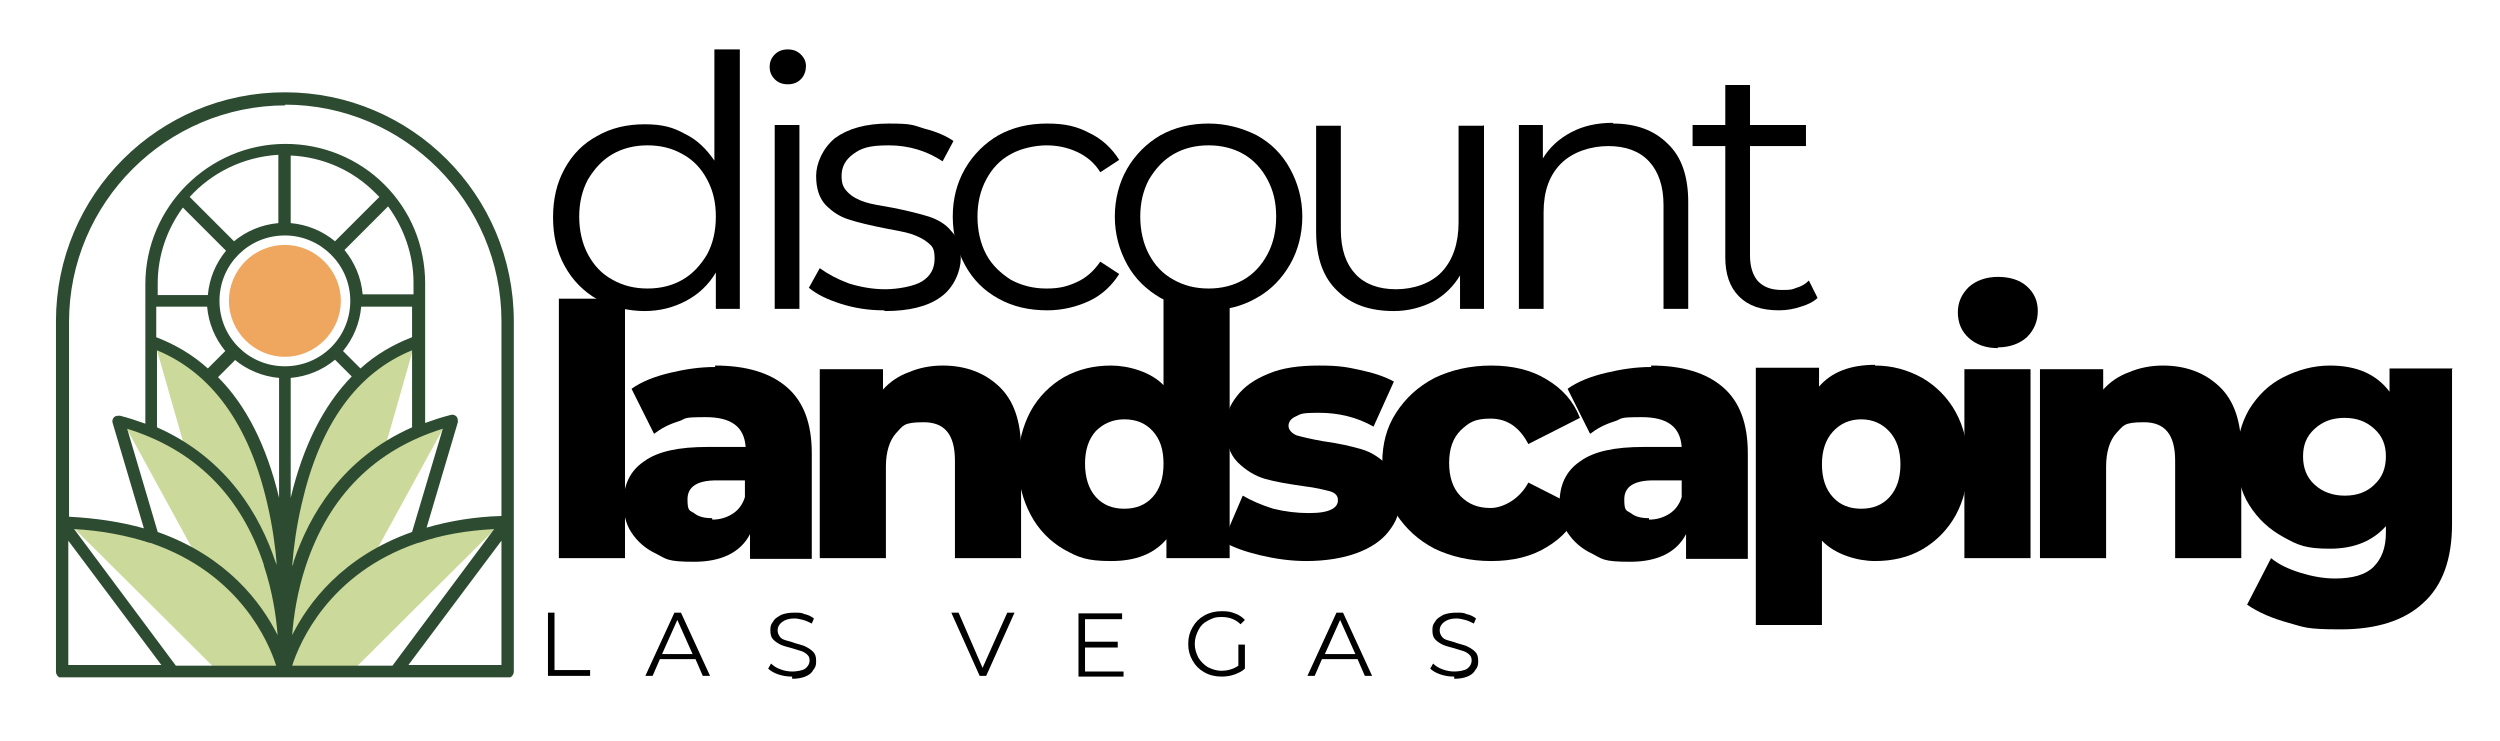 <?xml version="1.0" encoding="UTF-8"?>
<svg id="Layer_1" xmlns="http://www.w3.org/2000/svg" xmlns:xlink="http://www.w3.org/1999/xlink" version="1.1" viewBox="0 0 344 102">
  <!-- Generator: Adobe Illustrator 29.1.0, SVG Export Plug-In . SVG Version: 2.1.0 Build 142)  -->
  <defs>
    <style>
      .st0 {
        fill: none;
      }

      .st1 {
        fill: #efa65e;
      }

      .st2 {
        fill: #cbd99a;
      }

      .st3 {
        clip-path: url(#clippath-1);
      }

      .st4 {
        clip-path: url(#clippath-3);
      }

      .st5 {
        clip-path: url(#clippath-4);
      }

      .st6 {
        clip-path: url(#clippath-2);
      }

      .st7 {
        fill: #2c4b31;
      }

      .st8 {
        clip-path: url(#clippath);
      }
    </style>
    <clipPath id="clippath">
      <rect class="st0" x="39" y="71" width="30.7" height="22.2"/>
    </clipPath>
    <clipPath id="clippath-1">
      <rect class="st0" x="8.3" y="71" width="32" height="22.2"/>
    </clipPath>
    <clipPath id="clippath-2">
      <rect class="st0" x="7.7" y="12.7" width="63.1" height="80.5"/>
    </clipPath>
    <clipPath id="clippath-3">
      <rect class="st0" x="31.4" y="33.7" width="15.5" height="15.5"/>
    </clipPath>
    <clipPath id="clippath-4">
      <path class="st0" d="M39.2,33.7c-4.3,0-7.7,3.5-7.7,7.7s3.5,7.7,7.7,7.7,7.7-3.5,7.7-7.7-3.5-7.7-7.7-7.7Z"/>
    </clipPath>
  </defs>
  <path d="M76.9,41.1h9.1v35.7h-9.1v-35.7Z"/>
  <path d="M98.4,50.3c4.3,0,7.6,1,9.9,3,2.3,2,3.4,5,3.4,9.1v14.5h-8.5v-3.4c-1.3,2.5-3.9,3.8-7.7,3.8s-3.8-.4-5.2-1.1c-1.5-.7-2.6-1.7-3.4-2.9-.8-1.2-1.1-2.6-1.1-4.1,0-2.5.9-4.4,2.8-5.7,1.9-1.4,4.8-2,8.8-2h5.2c-.2-2.8-2-4.1-5.5-4.1s-2.5.2-3.8.6c-1.3.4-2.4,1-3.3,1.7l-3.1-6.2c1.4-1,3.2-1.7,5.3-2.2,2.1-.5,4.1-.8,6.2-.8ZM98,71.5c1.1,0,2-.3,2.8-.8.8-.5,1.4-1.3,1.7-2.3v-2.3h-3.9c-2.7,0-4,.9-4,2.6s.3,1.5.9,1.9c.6.5,1.4.7,2.5.7Z"/>
  <path d="M129.7,50.3c3.2,0,5.8,1,7.8,2.9,2,1.9,3,4.8,3,8.7v14.9h-9.1v-13.4c0-3.6-1.4-5.3-4.3-5.3s-2.8.5-3.8,1.5c-.9,1-1.4,2.6-1.4,4.6v12.6h-9.1v-26h8.7v2.8c1-1.1,2.2-1.9,3.6-2.4,1.4-.6,3-.9,4.6-.9Z"/>
  <path d="M169.2,41.1v35.7h-8.7v-2.6c-1.7,2-4.2,3-7.6,3s-4.5-.5-6.5-1.6c-1.9-1.1-3.5-2.7-4.6-4.8-1.1-2.1-1.7-4.4-1.7-7.1s.6-5,1.7-7.1c1.1-2,2.7-3.6,4.6-4.7,2-1.1,4.1-1.6,6.5-1.6s5.5.9,7.2,2.7v-11.9h9.1ZM154.7,70c1.6,0,2.9-.5,3.9-1.6,1-1.1,1.5-2.6,1.5-4.6s-.5-3.4-1.5-4.5c-1-1.1-2.3-1.6-3.9-1.6s-2.9.6-3.9,1.6c-1,1.1-1.5,2.6-1.5,4.5s.5,3.5,1.5,4.6c1,1.1,2.3,1.6,3.9,1.6Z"/>
  <path d="M179.8,77.2c-2.2,0-4.3-.3-6.4-.8-2.1-.5-3.8-1.1-5.1-1.9l2.7-6.3c1.2.7,2.6,1.3,4.2,1.8,1.6.4,3.3.6,4.9.6s2.5-.2,3.1-.5c.6-.3.9-.7.9-1.3s-.4-1-1.1-1.2c-.8-.2-1.9-.5-3.6-.7-2.1-.3-3.9-.6-5.3-1s-2.7-1.2-3.8-2.3c-1.1-1.1-1.6-2.7-1.6-4.7s.5-3.1,1.5-4.4c1-1.3,2.4-2.3,4.4-3.1,1.9-.8,4.2-1.1,6.9-1.1s3.8.2,5.6.6c1.9.4,3.4.9,4.7,1.6l-2.8,6.2c-2.3-1.3-4.8-1.9-7.5-1.9s-2.5.2-3.2.5c-.7.3-1,.8-1,1.3s.4,1,1.1,1.3c.7.2,1.9.5,3.6.8,2.2.3,3.9.7,5.3,1.1,1.4.4,2.6,1.2,3.7,2.3,1,1.1,1.6,2.6,1.6,4.6s-.5,3.1-1.5,4.4c-1,1.3-2.5,2.3-4.4,3-1.9.7-4.3,1.1-7,1.1Z"/>
  <path d="M205.2,77.2c-2.9,0-5.5-.6-7.8-1.7-2.3-1.2-4-2.8-5.3-4.8-1.3-2.1-1.9-4.4-1.9-7s.6-4.9,1.9-6.9c1.3-2,3-3.6,5.3-4.8,2.3-1.1,4.9-1.7,7.8-1.7s5.5.6,7.6,1.9c2.2,1.3,3.7,3,4.6,5.3l-7.1,3.6c-1.2-2.3-2.9-3.5-5.2-3.5s-3,.6-4.1,1.6c-1.1,1.1-1.6,2.6-1.6,4.5s.5,3.5,1.6,4.6c1.1,1.1,2.4,1.6,4.1,1.6s4-1.2,5.2-3.5l7.1,3.6c-.9,2.3-2.4,4-4.6,5.3-2.1,1.3-4.7,1.9-7.6,1.9Z"/>
  <path d="M227.2,50.3c4.3,0,7.6,1,9.9,3,2.3,2,3.4,5,3.4,9.1v14.5h-8.5v-3.4c-1.3,2.5-3.9,3.8-7.7,3.8s-3.8-.4-5.2-1.1c-1.5-.7-2.6-1.7-3.4-2.9-.8-1.2-1.1-2.6-1.1-4.1,0-2.5.9-4.4,2.8-5.7,1.9-1.4,4.8-2,8.8-2h5.2c-.2-2.8-2-4.1-5.5-4.1s-2.5.2-3.8.6c-1.3.4-2.4,1-3.3,1.7l-3.1-6.2c1.4-1,3.2-1.7,5.3-2.2,2.1-.5,4.1-.8,6.2-.8ZM226.9,71.5c1.1,0,2-.3,2.8-.8.8-.5,1.4-1.3,1.7-2.3v-2.3h-3.9c-2.7,0-4,.9-4,2.6s.3,1.5.9,1.9c.6.5,1.4.7,2.5.7Z"/>
  <path d="M258,50.3c2.4,0,4.5.6,6.5,1.7,1.9,1.1,3.5,2.7,4.6,4.7,1.1,2,1.7,4.4,1.7,7.1s-.6,5.1-1.7,7.1c-1.1,2-2.7,3.6-4.6,4.7-1.9,1.1-4.1,1.6-6.5,1.6s-5.5-.9-7.3-2.8v11.6h-9.1v-35.4h8.7v2.6c1.7-2,4.3-3,7.7-3ZM256.1,70c1.6,0,2.9-.5,3.9-1.6,1-1.1,1.5-2.6,1.5-4.5s-.5-3.4-1.5-4.5c-1-1.1-2.3-1.7-3.9-1.7s-2.9.6-3.9,1.7c-1,1.1-1.5,2.6-1.5,4.5s.5,3.4,1.5,4.5c1,1.1,2.3,1.6,3.9,1.6Z"/>
  <path d="M270.3,50.8h9.1v26h-9.1v-26ZM274.9,47.9c-1.7,0-3-.5-4-1.4-1-.9-1.5-2.1-1.5-3.5s.5-2.5,1.5-3.5c1-.9,2.4-1.4,4-1.4s3,.4,4,1.3c1,.9,1.5,2,1.5,3.4s-.5,2.6-1.5,3.6c-1,.9-2.4,1.4-4,1.4Z"/>
  <path d="M297.6,50.3c3.2,0,5.8,1,7.8,2.9,2,1.9,3,4.8,3,8.7v14.9h-9.1v-13.4c0-3.6-1.4-5.3-4.3-5.3s-2.8.5-3.8,1.5c-.9,1-1.4,2.6-1.4,4.6v12.6h-9.1v-26h8.7v2.8c1-1.1,2.2-1.9,3.6-2.4,1.4-.6,3-.9,4.6-.9Z"/>
  <path d="M337.4,50.8v21.3c0,4.8-1.3,8.5-4,10.9-2.6,2.4-6.4,3.6-11.3,3.6s-5-.3-7.2-.9c-2.2-.6-4.1-1.4-5.7-2.5l3.3-6.4c1.1.9,2.4,1.5,4,2,1.6.5,3.2.8,4.8.8,2.4,0,4.2-.5,5.3-1.6,1.1-1.1,1.7-2.6,1.7-4.7v-.9c-1.8,2-4.3,3.1-7.7,3.1s-4.4-.5-6.4-1.6-3.5-2.5-4.7-4.4c-1.2-1.9-1.7-4.1-1.7-6.6s.6-4.7,1.7-6.6c1.2-1.9,2.7-3.4,4.7-4.4s4.1-1.6,6.4-1.6c3.7,0,6.4,1.2,8.2,3.6v-3.2h8.7ZM322.7,68.2c1.6,0,3-.5,4-1.5,1.1-1,1.6-2.3,1.6-3.9s-.5-2.8-1.6-3.8c-1.1-1-2.4-1.5-4.1-1.5s-3,.5-4.1,1.5c-1.1,1-1.6,2.2-1.6,3.8s.5,2.9,1.6,3.9c1.1,1,2.5,1.5,4.1,1.5Z"/>
  <path d="M101.8,6.8v35.7h-3.3v-5c-1,1.7-2.4,3-4.1,3.9-1.7.9-3.6,1.4-5.7,1.4s-4.5-.5-6.5-1.6c-1.9-1.1-3.4-2.6-4.5-4.6-1.1-2-1.6-4.2-1.6-6.7s.5-4.7,1.6-6.7c1.1-2,2.6-3.5,4.5-4.5,1.9-1.1,4.1-1.6,6.5-1.6s3.9.4,5.5,1.3c1.7.8,3,2.1,4.1,3.7V6.8h3.4ZM89.1,39.7c1.8,0,3.4-.4,4.8-1.2,1.4-.8,2.5-2,3.4-3.5.8-1.5,1.2-3.2,1.2-5.2s-.4-3.6-1.2-5.1c-.8-1.5-1.9-2.7-3.4-3.5-1.4-.8-3-1.2-4.8-1.2s-3.4.4-4.8,1.2c-1.4.8-2.5,2-3.4,3.5-.8,1.5-1.2,3.2-1.2,5.1s.4,3.7,1.2,5.2c.8,1.5,1.9,2.7,3.4,3.5,1.4.8,3,1.2,4.8,1.2Z"/>
  <path d="M106.6,17.2h3.4v25.3h-3.4v-25.3ZM108.4,11.6c-.7,0-1.3-.2-1.8-.7-.5-.5-.7-1.1-.7-1.7s.2-1.2.7-1.7c.5-.5,1.1-.7,1.8-.7s1.3.2,1.8.7c.5.5.7,1,.7,1.6s-.2,1.3-.7,1.8c-.5.5-1.1.7-1.8.7Z"/>
  <path d="M121.6,42.7c-2.1,0-4-.3-5.9-.9-1.9-.6-3.3-1.3-4.4-2.2l1.5-2.7c1.1.8,2.4,1.5,4,2.1,1.6.5,3.3.8,5,.8s4-.4,5.1-1.1c1.1-.7,1.7-1.7,1.7-3.1s-.3-1.7-.9-2.2c-.6-.5-1.4-.9-2.3-1.2-.9-.3-2.2-.5-3.7-.8-2-.4-3.7-.8-4.9-1.2-1.3-.4-2.3-1.1-3.2-2-.9-1-1.3-2.3-1.3-4s.9-3.8,2.6-5.2c1.8-1.3,4.2-2,7.4-2s3.3.2,4.9.7c1.6.4,3,1,4,1.7l-1.5,2.8c-2.1-1.4-4.6-2.2-7.4-2.2s-3.8.4-4.9,1.2c-1.1.8-1.6,1.8-1.6,3s.3,1.7.9,2.3c.6.6,1.4,1,2.3,1.3.9.3,2.2.5,3.9.8,2,.4,3.6.8,4.9,1.2,1.2.4,2.3,1,3.1,2,.9.9,1.3,2.2,1.3,3.8s-.9,4-2.8,5.3c-1.8,1.3-4.4,1.9-7.6,1.9Z"/>
  <path d="M144.1,42.7c-2.5,0-4.7-.5-6.7-1.6-2-1.1-3.5-2.6-4.6-4.6-1.1-2-1.7-4.2-1.7-6.7s.6-4.7,1.7-6.6,2.7-3.5,4.6-4.6c2-1.1,4.2-1.6,6.7-1.6s4.1.4,5.8,1.3c1.7.8,3.1,2.1,4.1,3.7l-2.6,1.7c-.8-1.3-1.9-2.2-3.2-2.8-1.3-.6-2.7-.9-4.2-.9s-3.5.4-4.9,1.2c-1.5.8-2.6,2-3.4,3.5-.8,1.5-1.2,3.2-1.2,5.1s.4,3.7,1.2,5.2c.8,1.5,2,2.6,3.4,3.5,1.5.8,3.1,1.2,4.9,1.2s2.9-.3,4.2-.9c1.3-.6,2.3-1.5,3.2-2.8l2.6,1.7c-1,1.6-2.4,2.9-4.1,3.7-1.7.8-3.7,1.3-5.8,1.3Z"/>
  <path d="M166.3,42.7c-2.4,0-4.6-.6-6.6-1.7-1.9-1.1-3.5-2.6-4.6-4.6-1.1-2-1.7-4.2-1.7-6.6s.6-4.7,1.7-6.6,2.7-3.5,4.6-4.6c2-1.1,4.2-1.6,6.6-1.6s4.6.6,6.6,1.6c2,1.1,3.5,2.6,4.6,4.6,1.1,2,1.7,4.2,1.7,6.6s-.6,4.7-1.7,6.6c-1.1,1.9-2.6,3.5-4.6,4.6-1.9,1.1-4.1,1.7-6.6,1.7ZM166.3,39.7c1.8,0,3.4-.4,4.8-1.2,1.4-.8,2.5-2,3.3-3.5.8-1.5,1.2-3.2,1.2-5.2s-.4-3.6-1.2-5.1c-.8-1.5-1.9-2.7-3.3-3.5-1.4-.8-3-1.2-4.8-1.2s-3.4.4-4.8,1.2c-1.4.8-2.5,2-3.4,3.5-.8,1.5-1.2,3.2-1.2,5.1s.4,3.7,1.2,5.2c.8,1.5,1.9,2.7,3.4,3.5,1.4.8,3,1.2,4.8,1.2Z"/>
  <path d="M204.2,17.2v25.3h-3.3v-4.6c-.9,1.5-2.1,2.7-3.7,3.6-1.6.8-3.4,1.3-5.4,1.3-3.3,0-5.9-.9-7.8-2.8-1.9-1.8-2.9-4.5-2.9-8.1v-14.6h3.4v14.3c0,2.7.7,4.7,2,6.1,1.3,1.4,3.2,2.1,5.6,2.1s4.8-.8,6.3-2.4c1.5-1.6,2.3-3.9,2.3-6.8v-13.3h3.4Z"/>
  <path d="M221.9,17c3.2,0,5.7.9,7.6,2.8,1.9,1.8,2.8,4.5,2.8,8v14.7h-3.4v-14.3c0-2.6-.7-4.6-2-6-1.3-1.4-3.2-2.1-5.6-2.1s-4.9.8-6.5,2.4c-1.6,1.6-2.4,3.8-2.4,6.7v13.3h-3.4v-25.3h3.3v4.6c.9-1.5,2.2-2.7,3.9-3.6,1.7-.9,3.6-1.3,5.8-1.3Z"/>
  <path d="M250.2,40.9c-.6.6-1.4,1-2.4,1.3-.9.3-1.9.5-3,.5-2.4,0-4.2-.6-5.5-1.9-1.3-1.3-1.9-3.1-1.9-5.4v-15.3h-4.5v-2.9h4.5v-5.5h3.4v5.5h7.7v2.9h-7.7v15.1c0,1.5.4,2.7,1.1,3.5.8.8,1.8,1.2,3.3,1.2s1.4-.1,2-.3c.7-.2,1.2-.5,1.7-1l1.2,2.4Z"/>
  <path d="M75.4,84.3h.9v7.9h4.9v.8h-5.8v-8.7Z"/>
  <path d="M95.7,90.7h-4.9l-1,2.3h-1l4-8.7h.9l4,8.7h-1l-1-2.3ZM95.3,90l-2.1-4.7-2.1,4.7h4.2Z"/>
  <path d="M109,93.1c-.7,0-1.3-.1-1.9-.3-.6-.2-1.1-.5-1.4-.8l.4-.7c.3.3.7.6,1.3.8.5.2,1.1.3,1.6.3s1.4-.1,1.8-.4c.4-.3.6-.7.6-1.1s-.1-.6-.3-.8-.5-.4-.8-.5c-.3-.1-.7-.2-1.3-.4-.7-.2-1.2-.3-1.6-.5-.4-.2-.7-.4-1-.7-.3-.3-.4-.7-.4-1.3s.1-.8.4-1.2c.2-.4.6-.6,1.1-.9.5-.2,1.1-.3,1.8-.3s1,0,1.4.2c.5.1.9.3,1.3.6l-.3.7c-.4-.2-.8-.4-1.2-.5s-.8-.2-1.2-.2c-.8,0-1.3.2-1.7.5-.4.3-.6.7-.6,1.1s.1.6.3.9.5.4.8.5c.3.1.8.2,1.3.4.6.2,1.2.3,1.5.5.4.2.7.4,1,.7.3.3.4.7.4,1.3s-.1.8-.4,1.2c-.2.4-.6.7-1.1.9-.5.2-1.1.3-1.8.3Z"/>
  <path d="M139.6,84.3l-3.9,8.7h-.9l-3.9-8.7h1l3.3,7.6,3.4-7.6h.9Z"/>
  <path d="M154.6,92.3v.8h-6.2v-8.7h6v.8h-5.1v3.1h4.5v.8h-4.5v3.3h5.3Z"/>
  <path d="M170.4,88.7h.9v3.3c-.4.4-.9.6-1.4.8-.6.2-1.1.3-1.8.3-.9,0-1.7-.2-2.4-.6-.7-.4-1.2-.9-1.6-1.6-.4-.7-.6-1.4-.6-2.3s.2-1.6.6-2.3c.4-.7.9-1.2,1.6-1.6.7-.4,1.5-.6,2.4-.6s1.3.1,1.8.3c.6.2,1,.5,1.4.9l-.6.6c-.7-.7-1.6-1-2.6-1s-1.3.2-1.9.5c-.6.3-1,.7-1.3,1.3-.3.6-.5,1.2-.5,1.9s.2,1.3.5,1.9c.3.5.8,1,1.3,1.3.6.3,1.2.5,1.9.5s1.6-.2,2.3-.7v-2.9Z"/>
  <path d="M186.8,90.7h-4.9l-1,2.3h-1l4-8.7h.9l4,8.7h-1l-1-2.3ZM186.5,90l-2.1-4.7-2.1,4.7h4.2Z"/>
  <path d="M200.1,93.1c-.7,0-1.3-.1-1.9-.3-.6-.2-1.1-.5-1.4-.8l.4-.7c.3.3.7.6,1.3.8.5.2,1.1.3,1.6.3s1.4-.1,1.8-.4c.4-.3.6-.7.6-1.1s-.1-.6-.3-.8-.5-.4-.8-.5c-.3-.1-.7-.2-1.3-.4-.7-.2-1.2-.3-1.6-.5-.4-.2-.7-.4-1-.7-.3-.3-.4-.7-.4-1.3s.1-.8.4-1.2c.2-.4.6-.6,1.1-.9.5-.2,1.1-.3,1.8-.3s1,0,1.4.2c.5.1.9.3,1.3.6l-.3.7c-.4-.2-.8-.4-1.2-.5s-.8-.2-1.2-.2c-.8,0-1.3.2-1.7.5-.4.3-.6.7-.6,1.1s.1.6.3.9.5.4.8.5c.3.1.8.2,1.3.4.6.2,1.2.3,1.5.5.4.2.7.4,1,.7.3.3.4.7.4,1.3s-.1.8-.4,1.2c-.2.4-.6.7-1.1.9-.5.2-1.1.3-1.8.3Z"/>
  <path class="st2" d="M56.8,48.2l-3.8,13.3s-12.1,9.2-13,20.8c0,0-1.4-7.7,1.4-16.1,2.7-8.5,8.6-16.1,16-19.3l-.6,1.3Z"/>
  <path class="st2" d="M21.6,48.2l3.8,13.3s12.1,9.2,13,20.8c0,0,1.4-7.7-1.4-16.1-2.7-8.5-8.6-16.1-16-19.3l.6,1.3Z"/>
  <path class="st2" d="M60.9,59.1l-9.3,17s-9.1,6.2-11.4,13.5c0,0-.6-.6-.5-4,.1-3.4,3.2-23.2,22.2-27.6l-1,1.1Z"/>
  <g class="st8">
    <path class="st2" d="M68.1,72.8l-19.9,19.8h-9s3.4-19.1,29.8-20.6l-.9.8Z"/>
  </g>
  <path class="st2" d="M17.5,59.1l9.3,17s9.1,6.2,11.4,13.5c0,0,.6-.6.5-4-.1-3.4-3.2-23.2-22.2-27.6l1,1.1Z"/>
  <g class="st3">
    <path class="st2" d="M10.3,72.8l19.9,19.8h9s-3.5-19.1-29.8-20.6l.9.8Z"/>
  </g>
  <g class="st6">
    <path class="st7" d="M39.2,12.7c-17.4,0-31.5,14.1-31.5,31.5v48.2c0,.5.4.9.8.9h61.3c.5,0,.9-.4.9-.9v-48.2c0-17.4-14.1-31.5-31.5-31.5ZM39.2,14.4c16.4,0,29.8,13.4,29.8,29.8v26.8c-3.7.1-7.2.7-10.3,1.6l4.3-14.5c0-.3,0-.6-.2-.8s-.5-.3-.8-.2c-1.2.3-2.4.7-3.5,1.1v-19.2c0-5.2-2-10-5.6-13.6-3.6-3.6-8.5-5.6-13.6-5.6-10.6,0-19.3,8.7-19.3,19.3v19.2c-1.1-.4-2.3-.8-3.5-1.1-.3,0-.6,0-.8.2-.2.2-.3.5-.2.8l4.3,14.5c-3.2-.9-6.6-1.4-10.3-1.6v-26.8c0-16.4,13.4-29.8,29.8-29.8ZM28.5,42.2c.2,2.3,1.1,4.4,2.5,6.1l-2.4,2.4c-2.1-1.9-4.5-3.3-7.1-4.3v-4.2h6.9ZM39.2,32.4c4.9,0,9,4,9,9s-4,9-9,9-9-4-9-9,4-9,9-9ZM49.8,42.2h6.9v4.2c-2.6,1-5,2.4-7.1,4.3l-2.4-2.4c1.4-1.7,2.3-3.8,2.5-6.1ZM40,52c2.3-.2,4.4-1.1,6.1-2.5l2.3,2.3c-3.9,4-6.7,9.6-8.4,16.7v-16.5ZM32.3,49.5c1.7,1.4,3.8,2.3,6.1,2.5v16.5c-1.7-7.1-4.5-12.7-8.4-16.6l2.3-2.3ZM60.9,59.1l-4.2,14.1c-9.6,3.4-14.3,9.8-16.5,14.2.2-2.6.7-6,1.9-9.6,3.2-9.6,9.5-15.9,18.8-18.8ZM40.4,77.3c0,.2-.1.4-.2.6.2-2.6.6-5.5,1.3-8.5,2.5-11,7.6-18.1,15.2-21.2v10.6c-9.7,4.3-14.2,12.2-16.3,18.5ZM56.8,40.5h-6.9c-.2-2.3-1.1-4.4-2.5-6.1l6-6c2.2,3,3.5,6.7,3.5,10.5v1.6ZM46.1,33.2c-1.7-1.4-3.8-2.3-6.1-2.5v-9.3c4.4.2,8.5,2,11.6,5.1.2.2.4.4.6.6l-6.1,6.1ZM38.3,30.7c-2.3.2-4.4,1.1-6.1,2.5l-6.1-6.1c3-3.3,7.3-5.5,12.2-5.8v9.3ZM25.1,28.5l6,6c-1.4,1.7-2.3,3.8-2.5,6.1h-6.9v-1.6c0-3.9,1.3-7.5,3.5-10.5ZM21.6,48.2c7.5,3.1,12.7,10.2,15.2,21.2.7,3,1.1,5.9,1.3,8.5,0-.2-.1-.4-.2-.6-2.1-6.3-6.6-14.2-16.3-18.5v-10.6ZM36.3,77.8c1.2,3.6,1.7,7,1.9,9.6-2.2-4.4-6.9-10.8-16.5-14.2l-4.2-14.2c9.3,2.9,15.6,9.1,18.8,18.7ZM20.7,74.7c12.3,4.2,16.3,13.7,17.3,16.9h-13.8l-14-18.8c3.8.2,7.3.9,10.4,1.9ZM57.6,74.7c3.1-1.1,6.6-1.7,10.4-1.9l-14,18.8h-13.8c1-3.1,5-12.7,17.3-16.9ZM9.4,74.4l12.8,17.1h-12.8v-17.1ZM56.2,91.5l12.8-17.1v17.1h-12.8Z"/>
  </g>
  <g class="st4">
    <g class="st5">
      <path class="st1" d="M31.4,33.7h15.5v15.5h-15.5v-15.5Z"/>
    </g>
  </g>
</svg>